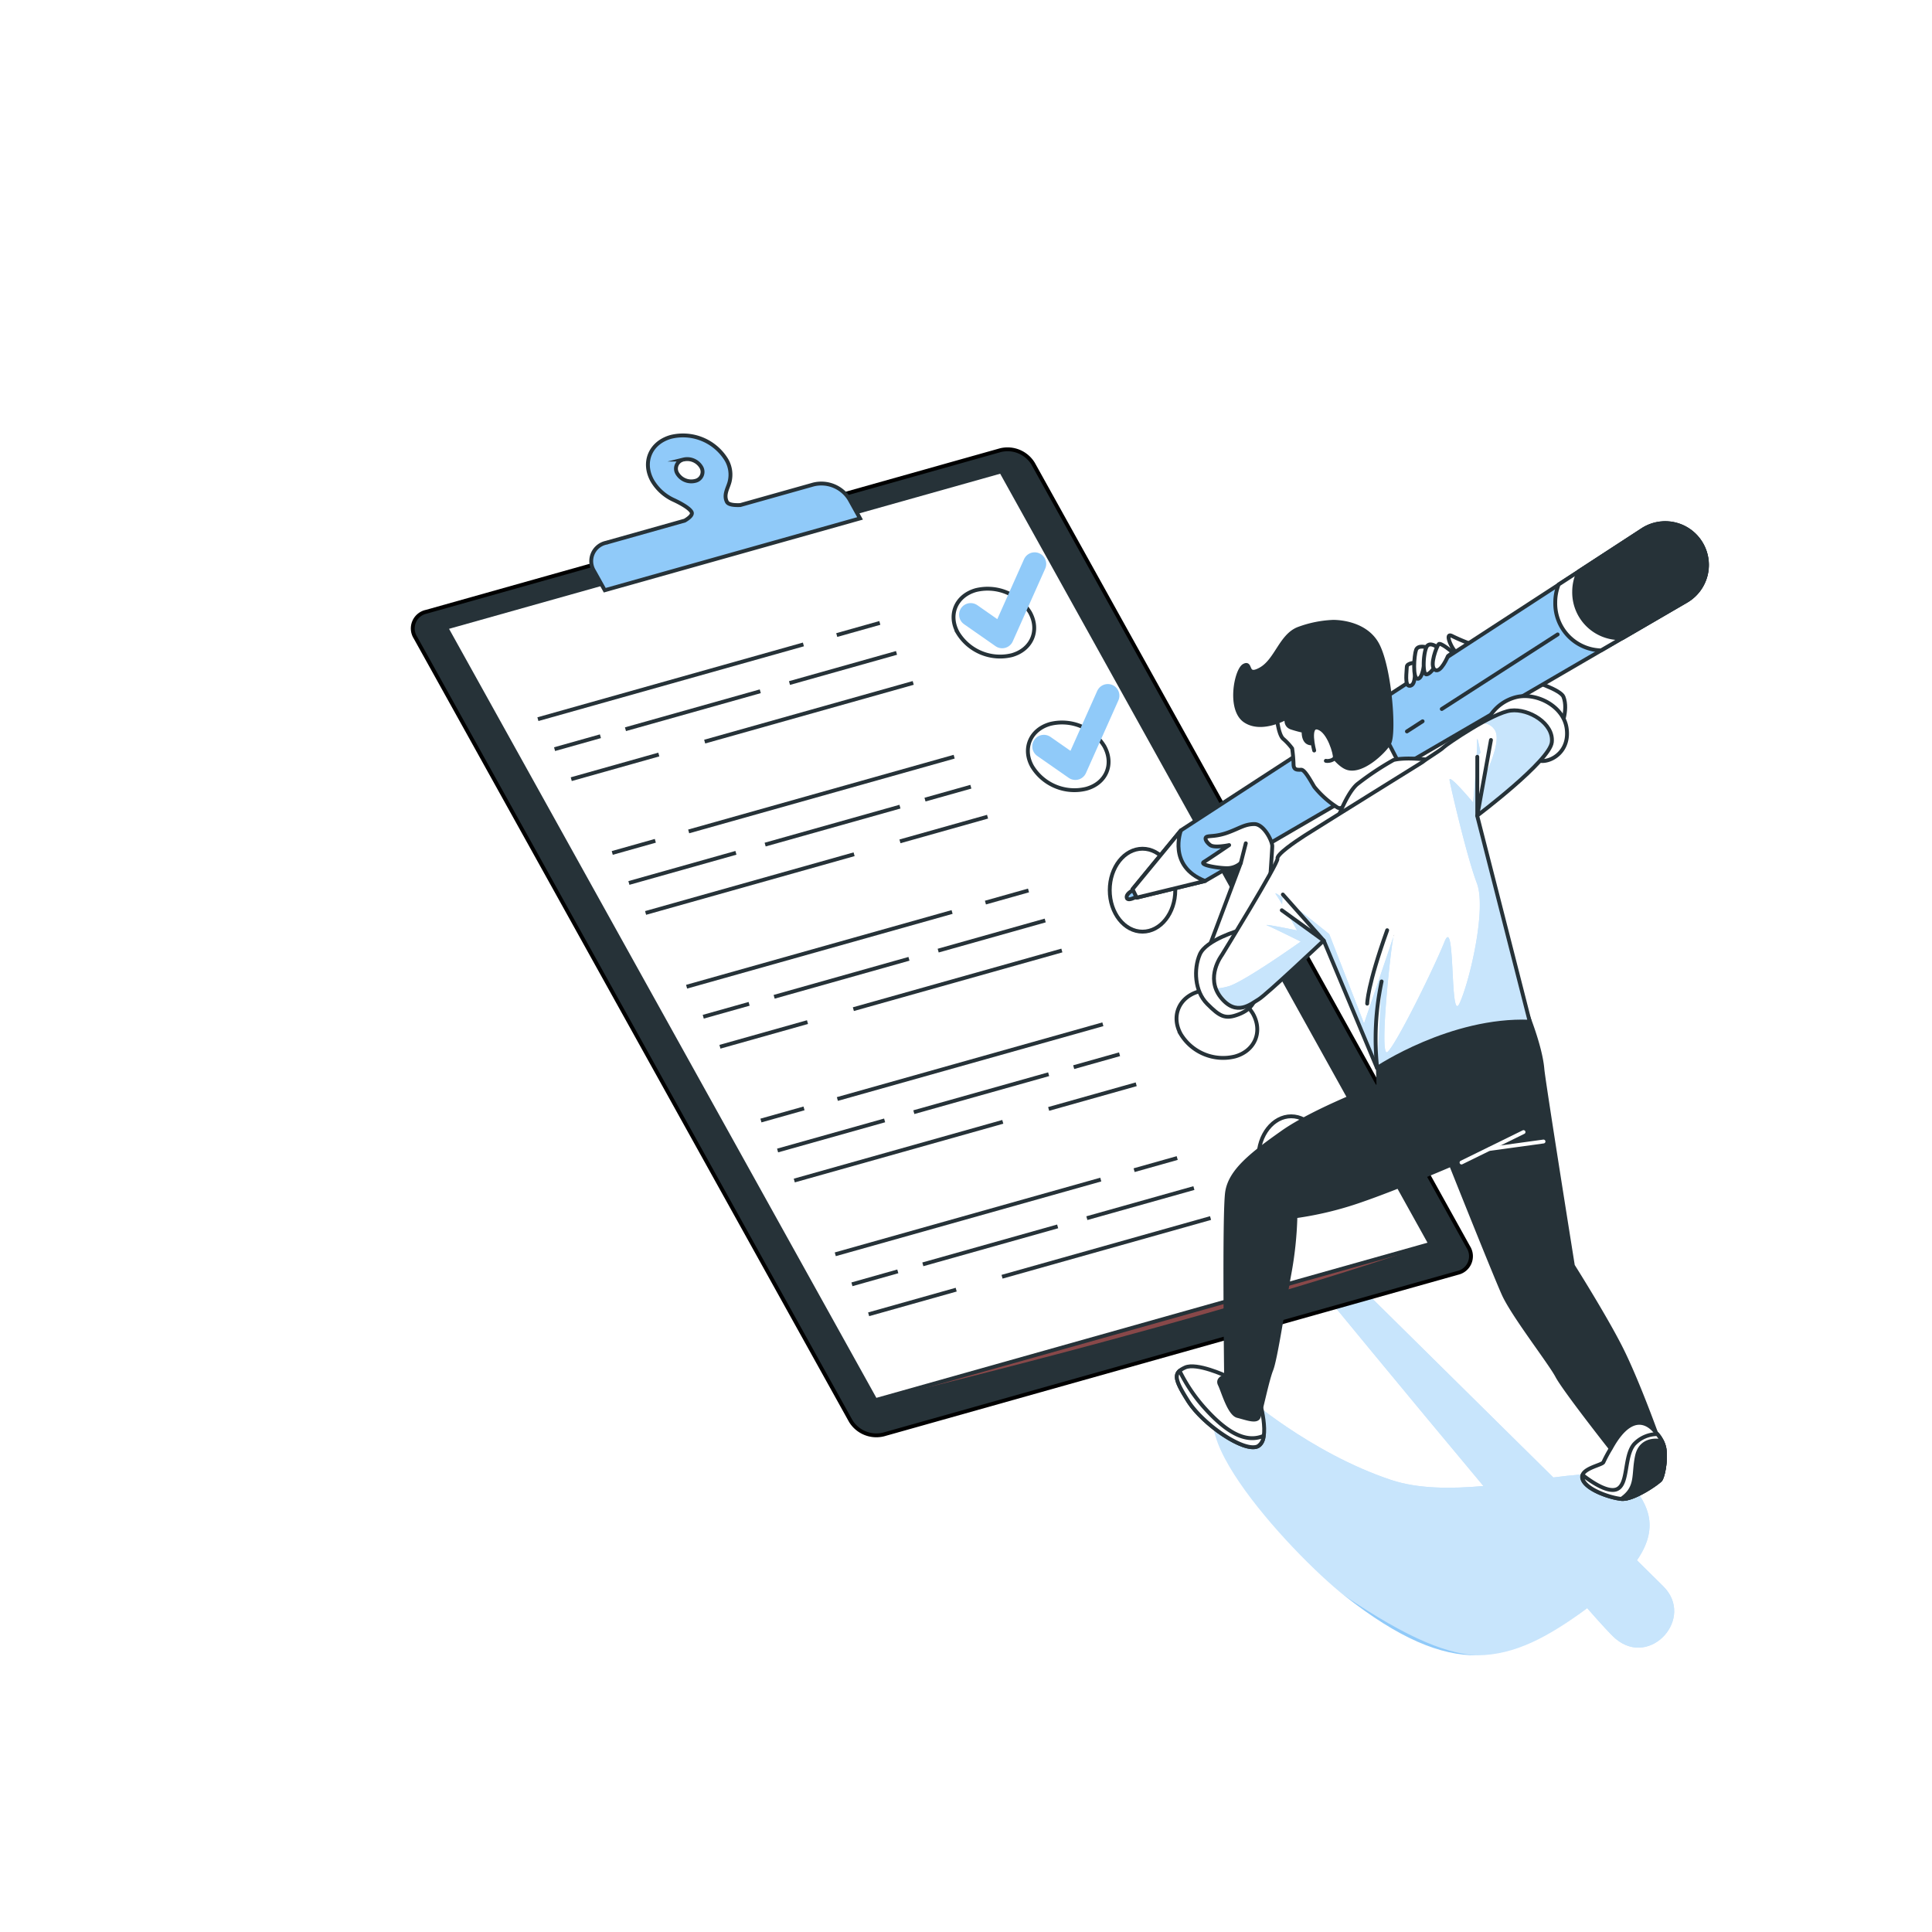 <svg class="animated" id="freepik_stories-checklist" xmlns="http://www.w3.org/2000/svg" xmlns:xlink="http://www.w3.org/1999/xlink" viewBox="0 0 500 500" version="1.1" xmlns:svgjs="http://svgjs.com/svgjs"><style>svg#freepik_stories-checklist:not(.animated) .animable {opacity: 0;}svg#freepik_stories-checklist.animated #freepik--background-simple--inject-47 {animation: 1s 1 forwards cubic-bezier(.36,-0.01,.5,1.38) slideLeft;animation-delay: 0s;}svg#freepik_stories-checklist.animated #freepik--Shadow--inject-47 {animation: 1s 1 forwards cubic-bezier(.36,-0.01,.5,1.38) zoomIn,1.5s Infinite  linear shake;animation-delay: 0s,1s;}svg#freepik_stories-checklist.animated #freepik--Checklist--inject-47 {animation: 1s 1 forwards cubic-bezier(.36,-0.01,.5,1.38) slideUp;animation-delay: 0s;}svg#freepik_stories-checklist.animated #freepik--Character--inject-47 {animation: 1s 1 forwards cubic-bezier(.36,-0.01,.5,1.38) slideDown,1.5s Infinite  linear shake;animation-delay: 0s,1s;}            @keyframes slideLeft {                0% {                    opacity: 0;                    transform: translateX(-30px);                }                100% {                    opacity: 1;                    transform: translateX(0);                }            }                    @keyframes zoomIn {                0% {                    opacity: 0;                    transform: scale(0.5);                }                100% {                    opacity: 1;                    transform: scale(1);                }            }                    @keyframes shake {                10%, 90% {                    transform: translate3d(-1px, 0, 0);                  }                  20%, 80% {                    transform: translate3d(2px, 0, 0);                  }                  30%, 50%, 70% {                    transform: translate3d(-4px, 0, 0);                  }                  40%, 60% {                    transform: translate3d(4px, 0, 0);                  }            }                    @keyframes slideUp {                0% {                    opacity: 0;                    transform: translateY(30px);                }                100% {                    opacity: 1;                    transform: inherit;                }            }                    @keyframes slideDown {                0% {                    opacity: 0;                    transform: translateY(-30px);                }                100% {                    opacity: 1;                    transform: translateY(0);                }            }        .animator-hidden { display: none; }</style><g id="freepik--background-simple--inject-47" class="animable animator-hidden" style="transform-origin: 239.952px 236.605px;"><path d="M415.83,230.1a201.81,201.81,0,0,0-33.63-95.78c-30.74-45.45-80.91-70-135.49-56.62C195.1,90.36,182,146.24,139,171c-33,19-83,50-75,105,2.61,17.93,14.48,31,30.76,38.37,22.26,10.05,53.39,6,73.24,20.63,23,17,42,41,92,59,39.55,14.24,84.15-2.8,114-29.75C410.82,331.08,420,277.59,415.83,230.1Z" style="fill: #90CAF9; transform-origin: 239.952px 236.605px;" id="elv4d3kagwgn8" class="animable"></path><g id="elm9ru9o41vp"><path d="M415.83,230.1a201.81,201.81,0,0,0-33.63-95.78c-30.74-45.45-80.91-70-135.49-56.62C195.1,90.36,182,146.24,139,171c-33,19-83,50-75,105,2.61,17.93,14.48,31,30.76,38.37,22.26,10.05,53.39,6,73.24,20.63,23,17,42,41,92,59,39.55,14.24,84.15-2.8,114-29.75C410.82,331.08,420,277.59,415.83,230.1Z" style="fill: rgb(255, 255, 255); opacity: 0.7; transform-origin: 239.952px 236.605px;" class="animable" id="eluhejotyfly"></path></g></g><g id="freepik--Shadow--inject-47" class="animable" style="transform-origin: 373.57px 379.741px;"><path d="M430.44,410.52l-6.8-6.72c5.66-8.2,3.22-14.24-1.64-19.8-2.93-3.35-10.59-2.84-20-1.63L350,331l-8,3s21.64,26.35,41.91,50.58c-8.42.75-16.89.76-23.91-1.58-21-7-38-22-38-22-24,2,12,41,26,52,28,22,42.88,18,62.76,3.18,3.57,4.08,6.15,6.89,7.24,7.82l.21.18C427.17,431.62,438.72,418.71,430.44,410.52Z" style="fill: #90CAF9; transform-origin: 373.62px 379.7px;" id="el7ade05xej8" class="animable"></path><g id="elfxf4r9fi0i9"><path d="M430.44,410.52l-6.8-6.72c5.66-8.2,3.22-14.24-1.64-19.8-2.93-3.35-10.59-2.84-20-1.63L350,331l-8,3s21.64,26.35,41.91,50.58c-8.42.75-16.89.76-23.91-1.58-21-7-38-22-38-22-24,2,11.24,42.05,26,52,33,22.22,42.88,18,62.76,3.18,3.57,4.08,6.15,6.89,7.24,7.82l.21.18C427.17,431.62,438.72,418.71,430.44,410.52Z" style="fill: rgb(255, 255, 255); opacity: 0.5; transform-origin: 373.57px 379.741px;" class="animable" id="elnddg7h97o1s"></path></g></g><g id="freepik--Plants--inject-47" class="animable animator-hidden" style="transform-origin: 113.522px 301.629px;"><path d="M112.71,229.31s26.3,30.4,26.44,68.06-25.92,68.31-25.92,68.31-26.3-30.4-26.44-68.05S112.71,229.31,112.71,229.31Z" style="fill: #90CAF9; transform-origin: 112.97px 297.495px;" id="el79n9y0aeyzg" class="animable"></path><path d="M170.5,315.45s.16,24.75-13.13,40.48-35,16.49-35,16.49-.17-24.75,13.13-40.48S170.5,315.45,170.5,315.45Z" style="fill: #90CAF9; transform-origin: 146.435px 343.935px;" id="elg3tdkkgz29" class="animable"></path><path d="M56.27,313.16s-1.1,24.72,11.59,41.08,34.36,18.18,34.36,18.18,1.09-24.72-11.6-41.08S56.27,313.16,56.27,313.16Z" style="fill: #90CAF9; transform-origin: 79.245px 342.79px;" id="elz2vrxocq05" class="animable"></path><g id="eld1kicnleupi"><g style="opacity: 0.5; transform-origin: 113.373px 300.865px;" class="animable" id="elguu88platpc"><path d="M112.71,229.31s26.3,30.4,26.44,68.06-25.92,68.31-25.92,68.31-26.3-30.4-26.44-68.05S112.71,229.31,112.71,229.31Z" style="fill: rgb(255, 255, 255); transform-origin: 112.97px 297.495px;" id="elnppzpx0r71e" class="animable"></path><path d="M170.5,315.45s.16,24.75-13.13,40.48-35,16.49-35,16.49-.17-24.75,13.13-40.48S170.5,315.45,170.5,315.45Z" style="fill: rgb(255, 255, 255); transform-origin: 146.435px 343.935px;" id="elju3v4j3xk6h" class="animable"></path><path d="M56.27,313.16s-1.1,24.72,11.59,41.08,34.36,18.18,34.36,18.18,1.09-24.72-11.6-41.08S56.27,313.16,56.27,313.16Z" style="fill: rgb(255, 255, 255); transform-origin: 79.245px 342.79px;" id="elq4wf29y8tm" class="animable"></path></g></g><path d="M96.57,330.89h0a.62.62,0,0,1,1-.13l13.82,12.35a.69.69,0,0,0,1.11-.62L112.35,314a.86.86,0,0,0-.23-.58L91.37,292.51a.85.85,0,0,1-.06-1.1h0a.63.63,0,0,1,1-.07l18.93,19.08a.67.67,0,0,0,1.13-.58l-.12-31.35a.82.82,0,0,0-.23-.58L98.25,264.37a.85.85,0,0,1-.07-1.1h0a.63.63,0,0,1,1-.08L111.07,275c.44.44,1.13.08,1.13-.59L112,230.09a.74.74,0,0,1,.68-.78h0a.73.73,0,0,1,.69.77l.25,65.62a.68.68,0,0,0,1.25.44l15.4-25.67a.64.64,0,0,1,.95-.2h0a.85.85,0,0,1,.18,1.08l-17.65,29.41-.11-.09.1,26.89a.68.68,0,0,0,1.14.58l18.78-19.24a.62.62,0,0,1,1,.06h0a.85.85,0,0,1-.06,1.1l-20.81,21.33h0l.13,33.52a.73.73,0,0,1-.68.78h0a.72.72,0,0,1-.69-.77l-.07-18.44a.82.82,0,0,0-.26-.61L96.69,332A.85.85,0,0,1,96.57,330.89Z" style="fill: rgb(255, 255, 255); transform-origin: 112.985px 297.5px;" id="elt21qfmgan6d" class="animable"></path><path d="M57,314.79h0a.63.63,0,0,1,1,.07L78.86,341.4c.44.57,1.27.15,1.18-.61l-1.71-15.48a.75.75,0,0,1,.59-.87h0a.7.7,0,0,1,.76.67l2.24,20.17h0L90,355.65a.67.67,0,0,0,1.19-.43l1.47-14.8a.72.72,0,0,1,.76-.69h0a.75.75,0,0,1,.6.86l-1.75,17.56a.85.85,0,0,0,.17.61l10.89,13.87a.86.86,0,0,1-.05,1.1h0a.63.63,0,0,1-1-.06l-5.88-7.49a.65.65,0,0,0-.55-.26l-10.85.75a.73.73,0,0,1-.73-.73h0a.76.76,0,0,1,.65-.83l8.69-.6a.8.8,0,0,0,.47-1.29l-8.71-11.09a.65.65,0,0,0-.51-.25l-15.52,0a.74.74,0,0,1-.68-.78h0a.73.73,0,0,1,.68-.78l13.08,0A.8.8,0,0,0,83,349l-9.6-12.23a.65.65,0,0,0-.52-.26l-10,.14a.73.73,0,0,1-.69-.77h0a.73.73,0,0,1,.67-.79l7.6-.1a.8.8,0,0,0,.5-1.3L57,315.89A.86.86,0,0,1,57,314.79Z" style="fill: rgb(255, 255, 255); transform-origin: 80.153px 344.262px;" id="eldsu194igdli" class="animable"></path><path d="M127.77,350.28h0a.72.72,0,0,1,.77.67l1.17,9.83a.67.67,0,0,0,1.17.44l9.05-10.71a.84.84,0,0,0,.18-.6L139,332.27a.74.74,0,0,1,.63-.83h0a.71.71,0,0,1,.73.71l1,14.87a.68.68,0,0,0,1.18.48l10-11.83a.91.91,0,0,0,.19-.61l-.87-11.32a.77.77,0,0,1,.62-.85h0a.72.72,0,0,1,.74.71l.66,8.62a.67.67,0,0,0,1.17.47l14.55-17.22a.63.63,0,0,1,1,0h0a.86.86,0,0,1,0,1.1l-21.68,25.67c-.47.55,0,1.45.62,1.3l13.43-3.11a.69.69,0,0,1,.8.61h0a.78.78,0,0,1-.53.92L145.67,346v0l-8.47,10a.8.8,0,0,0,.47,1.32l13.06.57a.73.73,0,0,1,.66.8h0a.71.71,0,0,1-.71.74l-15.5-.67a.64.64,0,0,0-.52.24l-11.32,13.4a.63.63,0,0,1-1,0h0a.86.86,0,0,1,0-1.1l6.12-7.24a.85.85,0,0,0,.18-.64l-1.46-12.28A.77.77,0,0,1,127.77,350.28Z" style="fill: rgb(255, 255, 255); transform-origin: 146.47px 343.935px;" id="elvohtjyy2go" class="animable"></path></g><g id="freepik--Checklist--inject-47" class="animable" style="transform-origin: 243.756px 242.077px;"><path d="M377.2,329.43,228.65,371.24a7.77,7.77,0,0,1-8.49-3.5L107.51,165a4.41,4.41,0,0,1,2.83-6.68l148.55-41.81a7.75,7.75,0,0,1,8.48,3.49L380,322.74A4.42,4.42,0,0,1,377.2,329.43Z" style="fill: rgb(38, 50, 56); stroke: rgb(0, 0, 0); stroke-miterlimit: 10; transform-origin: 243.756px 243.874px;" id="elque4g8qwx08" class="animable"></path><path d="M226.56,362.35s85.84-20.42,143.62-40.43Z" style="fill: rgb(136, 72, 73); transform-origin: 298.37px 342.135px;" id="el8glxxmn3ncb" class="animable"></path><polygon points="370.18 321.92 226.56 362.35 115.47 162.43 259.09 122.01 370.18 321.92" style="fill: rgb(255, 255, 255); stroke: rgb(38, 50, 56); stroke-miterlimit: 10; transform-origin: 242.825px 242.18px;" id="elvbyiuanjsri" class="animable"></polygon><line x1="216.55" y1="164.35" x2="227.7" y2="161.21" style="fill: rgb(255, 255, 255); stroke: rgb(38, 50, 56); stroke-miterlimit: 10; transform-origin: 222.125px 162.78px;" id="el4wx5rduf0wd" class="animable"></line><line x1="139.21" y1="186.12" x2="207.92" y2="166.78" style="fill: rgb(255, 255, 255); stroke: rgb(38, 50, 56); stroke-miterlimit: 10; transform-origin: 173.565px 176.45px;" id="el6ggwkkffss7" class="animable"></line><line x1="204.32" y1="176.77" x2="232.02" y2="168.97" style="fill: rgb(255, 255, 255); stroke: rgb(38, 50, 56); stroke-miterlimit: 10; transform-origin: 218.17px 172.87px;" id="elqgkwcqriub" class="animable"></line><line x1="161.87" y1="188.72" x2="196.76" y2="178.9" style="fill: rgb(255, 255, 255); stroke: rgb(38, 50, 56); stroke-miterlimit: 10; transform-origin: 179.315px 183.81px;" id="el701ocjuyb5k" class="animable"></line><line x1="143.52" y1="193.88" x2="155.39" y2="190.54" style="fill: rgb(255, 255, 255); stroke: rgb(38, 50, 56); stroke-miterlimit: 10; transform-origin: 149.455px 192.21px;" id="el3zz0yo64k7o" class="animable"></line><line x1="182.37" y1="191.93" x2="236.34" y2="176.74" style="fill: rgb(255, 255, 255); stroke: rgb(38, 50, 56); stroke-miterlimit: 10; transform-origin: 209.355px 184.335px;" id="eloo0gqhpvlts" class="animable"></line><line x1="147.84" y1="201.65" x2="170.5" y2="195.27" style="fill: rgb(255, 255, 255); stroke: rgb(38, 50, 56); stroke-miterlimit: 10; transform-origin: 159.17px 198.46px;" id="el9yiqngm71vs" class="animable"></line><path d="M266.56,158.5a12.85,12.85,0,0,0-14-5.78c-5.17,1.46-7.26,6.4-4.68,11.05a12.82,12.82,0,0,0,14,5.78C267,168.1,269.14,163.15,266.56,158.5Z" style="fill: rgb(255, 255, 255); stroke: rgb(38, 50, 56); stroke-miterlimit: 10; transform-origin: 257.216px 161.137px;" id="elfot5wjb4e47" class="animable"></path><line x1="169.6" y1="217.6" x2="158.45" y2="220.74" style="fill: rgb(255, 255, 255); stroke: rgb(38, 50, 56); stroke-miterlimit: 10; transform-origin: 164.025px 219.17px;" id="el4cp2hoe5h1z" class="animable"></line><line x1="246.94" y1="195.83" x2="178.23" y2="215.17" style="fill: rgb(255, 255, 255); stroke: rgb(38, 50, 56); stroke-miterlimit: 10; transform-origin: 212.585px 205.5px;" id="elab9kqf7r2p" class="animable"></line><line x1="190.46" y1="220.71" x2="162.76" y2="228.51" style="fill: rgb(255, 255, 255); stroke: rgb(38, 50, 56); stroke-miterlimit: 10; transform-origin: 176.61px 224.61px;" id="elrhlbmqe1r9" class="animable"></line><line x1="232.91" y1="208.76" x2="198.02" y2="218.58" style="fill: rgb(255, 255, 255); stroke: rgb(38, 50, 56); stroke-miterlimit: 10; transform-origin: 215.465px 213.67px;" id="eljifb2itu38" class="animable"></line><line x1="251.26" y1="203.6" x2="239.39" y2="206.94" style="fill: rgb(255, 255, 255); stroke: rgb(38, 50, 56); stroke-miterlimit: 10; transform-origin: 245.325px 205.27px;" id="elgikog565nql" class="animable"></line><line x1="221.04" y1="221.08" x2="167.08" y2="236.27" style="fill: rgb(255, 255, 255); stroke: rgb(38, 50, 56); stroke-miterlimit: 10; transform-origin: 194.06px 228.675px;" id="elf2lvv0ic9sv" class="animable"></line><line x1="255.58" y1="211.36" x2="232.91" y2="217.74" style="fill: rgb(255, 255, 255); stroke: rgb(38, 50, 56); stroke-miterlimit: 10; transform-origin: 244.245px 214.55px;" id="elax2pmuxn99r" class="animable"></line><path d="M285.8,193.13a12.82,12.82,0,0,0-14-5.78c-5.17,1.45-7.26,6.4-4.68,11a12.81,12.81,0,0,0,14,5.78C286.28,202.72,288.38,197.77,285.8,193.13Z" style="fill: rgb(255, 255, 255); stroke: rgb(38, 50, 56); stroke-miterlimit: 10; transform-origin: 276.459px 195.741px;" id="el1f9ed4mck2w" class="animable"></path><line x1="255.03" y1="233.59" x2="266.18" y2="230.45" style="fill: rgb(255, 255, 255); stroke: rgb(38, 50, 56); stroke-miterlimit: 10; transform-origin: 260.605px 232.02px;" id="el4hmex107ocg" class="animable"></line><line x1="177.69" y1="255.36" x2="246.4" y2="236.02" style="fill: rgb(255, 255, 255); stroke: rgb(38, 50, 56); stroke-miterlimit: 10; transform-origin: 212.045px 245.69px;" id="el8r4jgo8meh6" class="animable"></line><line x1="242.8" y1="246.02" x2="270.5" y2="238.22" style="fill: rgb(255, 255, 255); stroke: rgb(38, 50, 56); stroke-miterlimit: 10; transform-origin: 256.65px 242.12px;" id="elmjuksynhbef" class="animable"></line><line x1="200.35" y1="257.97" x2="235.24" y2="248.14" style="fill: rgb(255, 255, 255); stroke: rgb(38, 50, 56); stroke-miterlimit: 10; transform-origin: 217.795px 253.055px;" id="ely6ts0qfgmp" class="animable"></line><line x1="182" y1="263.13" x2="193.87" y2="259.79" style="fill: rgb(255, 255, 255); stroke: rgb(38, 50, 56); stroke-miterlimit: 10; transform-origin: 187.935px 261.46px;" id="elaszw8drad5l" class="animable"></line><line x1="220.85" y1="261.17" x2="274.81" y2="245.99" style="fill: rgb(255, 255, 255); stroke: rgb(38, 50, 56); stroke-miterlimit: 10; transform-origin: 247.83px 253.58px;" id="elpafmm7gz50f" class="animable"></line><line x1="186.32" y1="270.9" x2="208.98" y2="264.52" style="fill: rgb(255, 255, 255); stroke: rgb(38, 50, 56); stroke-miterlimit: 10; transform-origin: 197.65px 267.71px;" id="el4h7c7mnqerd" class="animable"></line><g id="elwfcieiotq8n"><ellipse cx="295.68" cy="230.38" rx="8.48" ry="10.73" style="fill: rgb(255, 255, 255); stroke: rgb(38, 50, 56); stroke-miterlimit: 10; transform-origin: 295.68px 230.38px; transform: rotate(-68.54deg);" class="animable" id="el00a6rzu6xu4wb"></ellipse></g><line x1="208.08" y1="286.85" x2="196.93" y2="289.99" style="fill: rgb(255, 255, 255); stroke: rgb(38, 50, 56); stroke-miterlimit: 10; transform-origin: 202.505px 288.42px;" id="el64gnmd4edyh" class="animable"></line><line x1="285.42" y1="265.08" x2="216.71" y2="284.42" style="fill: rgb(255, 255, 255); stroke: rgb(38, 50, 56); stroke-miterlimit: 10; transform-origin: 251.065px 274.75px;" id="el70r620zab7x" class="animable"></line><line x1="228.94" y1="289.96" x2="201.24" y2="297.75" style="fill: rgb(255, 255, 255); stroke: rgb(38, 50, 56); stroke-miterlimit: 10; transform-origin: 215.09px 293.855px;" id="elyp92uoklih" class="animable"></line><line x1="271.39" y1="278.01" x2="236.5" y2="287.83" style="fill: rgb(255, 255, 255); stroke: rgb(38, 50, 56); stroke-miterlimit: 10; transform-origin: 253.945px 282.92px;" id="elpkxaty5g6l9" class="animable"></line><line x1="289.74" y1="272.84" x2="277.87" y2="276.18" style="fill: rgb(255, 255, 255); stroke: rgb(38, 50, 56); stroke-miterlimit: 10; transform-origin: 283.805px 274.51px;" id="elvxfch2hx1z" class="animable"></line><line x1="259.52" y1="290.33" x2="205.56" y2="305.52" style="fill: rgb(255, 255, 255); stroke: rgb(38, 50, 56); stroke-miterlimit: 10; transform-origin: 232.54px 297.925px;" id="elov8ts9lf4n" class="animable"></line><line x1="294.05" y1="280.61" x2="271.39" y2="286.99" style="fill: rgb(255, 255, 255); stroke: rgb(38, 50, 56); stroke-miterlimit: 10; transform-origin: 282.72px 283.8px;" id="elkdur8xq18t" class="animable"></line><path d="M324.27,262.37a12.83,12.83,0,0,0-14-5.78c-5.17,1.46-7.26,6.4-4.68,11.05a12.82,12.82,0,0,0,14,5.78C324.76,272,326.86,267,324.27,262.37Z" style="fill: rgb(255, 255, 255); stroke: rgb(38, 50, 56); stroke-miterlimit: 10; transform-origin: 314.932px 265.006px;" id="elk5oqalg12f" class="animable"></path><line x1="293.51" y1="302.84" x2="304.66" y2="299.7" style="fill: rgb(255, 255, 255); stroke: rgb(38, 50, 56); stroke-miterlimit: 10; transform-origin: 299.085px 301.27px;" id="elpnm70bx29j" class="animable"></line><line x1="216.17" y1="324.61" x2="284.88" y2="305.27" style="fill: rgb(255, 255, 255); stroke: rgb(38, 50, 56); stroke-miterlimit: 10; transform-origin: 250.525px 314.94px;" id="eltcy3jw0666n" class="animable"></line><line x1="281.28" y1="315.26" x2="308.98" y2="307.47" style="fill: rgb(255, 255, 255); stroke: rgb(38, 50, 56); stroke-miterlimit: 10; transform-origin: 295.13px 311.365px;" id="ele8t0sb8fchk" class="animable"></line><line x1="238.83" y1="327.21" x2="273.72" y2="317.39" style="fill: rgb(255, 255, 255); stroke: rgb(38, 50, 56); stroke-miterlimit: 10; transform-origin: 256.275px 322.3px;" id="elm7aysq100o8" class="animable"></line><line x1="220.48" y1="332.38" x2="232.35" y2="329.03" style="fill: rgb(255, 255, 255); stroke: rgb(38, 50, 56); stroke-miterlimit: 10; transform-origin: 226.415px 330.705px;" id="elosjgpiup67" class="animable"></line><line x1="259.33" y1="330.42" x2="313.29" y2="315.23" style="fill: rgb(255, 255, 255); stroke: rgb(38, 50, 56); stroke-miterlimit: 10; transform-origin: 286.31px 322.825px;" id="el0fy4cimjhnou" class="animable"></line><line x1="224.8" y1="340.14" x2="247.46" y2="333.76" style="fill: rgb(255, 255, 255); stroke: rgb(38, 50, 56); stroke-miterlimit: 10; transform-origin: 236.13px 336.95px;" id="elhmqul4pa0ju" class="animable"></line><g id="elsl8l0azkjsn"><ellipse cx="334.16" cy="299.63" rx="8.48" ry="10.73" style="fill: rgb(255, 255, 255); stroke: rgb(38, 50, 56); stroke-miterlimit: 10; transform-origin: 334.16px 299.63px; transform: rotate(-68.54deg);" class="animable" id="elh7bdokj91nj"></ellipse></g><path d="M210.47,125.4l-18.88,5.31c-1.43.06-3-.05-3.44-.78-1-1.88.28-3.64.68-5.3A7.6,7.6,0,0,0,188,119a13.17,13.17,0,0,0-14.39-5.93c-5.3,1.5-7.44,6.57-4.8,11.33a12.41,12.41,0,0,0,5.56,5s3.83,1.71,4.6,3.09c.41.73-.66,1.59-1.75,2.24l-20.35,5.73a4.86,4.86,0,0,0-3.11,7.35l2.75,4.94,66.07-18.59-2.75-4.95A8.53,8.53,0,0,0,210.47,125.4Zm-33.63-6.46a4.21,4.21,0,0,1,4.61,1.9,2.39,2.39,0,0,1-1.54,3.62,4.2,4.2,0,0,1-4.6-1.89A2.4,2.4,0,0,1,176.84,118.94Z" style="fill: #90CAF9; stroke: rgb(38, 50, 56); stroke-miterlimit: 10; transform-origin: 187.795px 132.719px;" id="elc3845qjq1ls" class="animable"></path><polyline points="251.21 159.08 259.36 164.77 267.76 145.94" style="fill: none; stroke: #90CAF9; stroke-linecap: round; stroke-linejoin: round; stroke-width: 6px; transform-origin: 259.485px 155.355px;" id="el6i0fst2bdyi" class="animable"></polyline><polyline points="270.15 193.17 278.3 198.85 286.7 180.03" style="fill: none; stroke: #90CAF9; stroke-linecap: round; stroke-linejoin: round; stroke-width: 6px; transform-origin: 278.425px 189.44px;" id="el8aafvbedb7" class="animable"></polyline></g><g id="freepik--Character--inject-47" class="animable" style="transform-origin: 366.676px 261.661px;"><path d="M403.82,188.51s2.17-4.62.81-8.16-26.39-9.25-26.39-9.25-5.71,0-5.44,3.27,20.95,15.78,22.58,16.86S403.27,194.77,403.82,188.51Z" style="fill: rgb(255, 255, 255); stroke: rgb(38, 50, 56); stroke-linecap: round; stroke-linejoin: round; transform-origin: 388.934px 181.862px;" id="eli45667lkea" class="animable"></path><path d="M380.31,166.53a49.21,49.21,0,0,1-4.53-1.94c-2.16-1.08.21,3.89,1.08,4.1s3,.65,3,.65Z" style="fill: rgb(255, 255, 255); stroke: rgb(38, 50, 56); stroke-linecap: round; stroke-linejoin: round; transform-origin: 377.603px 166.888px;" id="el8n58bd2huaf" class="animable"></path><path d="M305.61,214.9,293.1,230.13l1.08,2.18L311.87,228l124.51-72.48a10.79,10.79,0,0,0,3.72-15h0a10.78,10.78,0,0,0-15-3.33Z" style="fill: #90CAF9; stroke: rgb(38, 50, 56); stroke-linecap: round; stroke-linejoin: round; transform-origin: 367.41px 183.884px;" id="elbc5jzuxs1qr" class="animable"></path><line x1="368.17" y1="186.67" x2="364.11" y2="189.29" style="fill: rgb(255, 255, 255); stroke: rgb(38, 50, 56); stroke-linecap: round; stroke-linejoin: round; transform-origin: 366.14px 187.98px;" id="eljm5zlq85ika" class="animable"></line><line x1="403.12" y1="164.19" x2="373.13" y2="183.49" style="fill: rgb(255, 255, 255); stroke: rgb(38, 50, 56); stroke-linecap: round; stroke-linejoin: round; transform-origin: 388.125px 173.84px;" id="elblha5ebgubl" class="animable"></line><path d="M294.26,229.81s-3.11,1.3-2.63,2.61,4.94-1.86,4.94-1.86Z" style="fill: #90CAF9; stroke: rgb(38, 50, 56); stroke-linecap: round; stroke-linejoin: round; transform-origin: 294.075px 231.274px;" id="elwt98baqan8" class="animable"></path><path d="M293.1,230.13l1.08,2.18L311.87,228c-9.8-3.81-6.26-13.06-6.26-13.06Z" style="fill: rgb(255, 255, 255); stroke: rgb(38, 50, 56); stroke-linecap: round; stroke-linejoin: round; transform-origin: 302.485px 223.625px;" id="el8b86aeech96" class="animable"></path><path d="M440.1,140.45a10.78,10.78,0,0,0-15-3.33l-21.72,14.14a12.73,12.73,0,0,0-.88,4.68,12.15,12.15,0,0,0,11.85,12.38l22.07-12.84A10.79,10.79,0,0,0,440.1,140.45Z" style="fill: rgb(255, 255, 255); stroke: rgb(38, 50, 56); stroke-linecap: round; stroke-linejoin: round; transform-origin: 422.121px 151.854px;" id="elpf3ipd1bjv" class="animable"></path><path d="M440.1,140.45a10.78,10.78,0,0,0-15-3.33l-16.5,10.75a12.08,12.08,0,0,0-1.21,5.28,11.84,11.84,0,0,0,11.7,12c.27,0,.55,0,.81,0l16.52-9.61A10.79,10.79,0,0,0,440.1,140.45Z" style="fill: rgb(38, 50, 56); stroke: rgb(38, 50, 56); stroke-linecap: round; stroke-linejoin: round; transform-origin: 424.581px 150.269px;" id="ellm1ppmhy97a" class="animable"></path><path d="M366.5,171.5s-2.42,0-2.42,1.1-.64,5,.76,4.89,1.28-2.56,1.4-3.42S366.5,171.5,366.5,171.5Z" style="fill: rgb(255, 255, 255); stroke: rgb(38, 50, 56); stroke-linecap: round; stroke-linejoin: round; transform-origin: 365.217px 174.496px;" id="eld610dzevib5" class="animable"></path><path d="M369.14,167.52s-2.16-.67-2.66.66-1,7.65.5,7.48S368.81,169.85,369.14,167.52Z" style="fill: rgb(255, 255, 255); stroke: rgb(38, 50, 56); stroke-linecap: round; stroke-linejoin: round; transform-origin: 367.56px 171.507px;" id="el769c3j1g9hd" class="animable"></path><path d="M372.47,167.85s-2.5-2.16-3.33-.33-1,7,0,7,2.5-2.16,2.83-3.32A23,23,0,0,0,372.47,167.85Z" style="fill: rgb(255, 255, 255); stroke: rgb(38, 50, 56); stroke-linecap: round; stroke-linejoin: round; transform-origin: 370.461px 170.652px;" id="elxrt4pfues5a" class="animable"></path><path d="M376,168.85s-3.16-2.66-3.66-2.16-2.5,5.62-1,6.65,3.4-3.57,3.4-3.57Z" style="fill: rgb(255, 255, 255); stroke: rgb(38, 50, 56); stroke-linecap: round; stroke-linejoin: round; transform-origin: 373.396px 170.059px;" id="elozrob1xbvvi" class="animable"></path><path d="M330.33,184.63s.35,5.33,1.77,6.58a15.57,15.57,0,0,1,2.31,2.49,36.69,36.69,0,0,1,.36,4.09c0,1.6,1.07,1.42,2,1.42s2.49,3,3.38,4.44a24.74,24.74,0,0,0,6,5.34c1.6.89,4.27-2.49,4.27-2.49l1.24,3.56,12.63-8.18-6.22-12.1a29,29,0,0,0-3.74-11.91c-3.56-6.4-8.36-10-16.36-7.65S330.33,184.63,330.33,184.63Z" style="fill: rgb(255, 255, 255); stroke: rgb(38, 50, 56); stroke-linecap: round; stroke-linejoin: round; transform-origin: 347.309px 189.779px;" id="elpvprb5sl4vk" class="animable"></path><path d="M344.94,160.93a29,29,0,0,0-8.73,1.75c-4.67,1.65-5.82,8.15-9.89,10.48s-2.33-2-4.37-.88-4.07,11.35.29,14.26,10.77-.87,10.77-.87-.58,2,1.16,2.62a29.94,29.94,0,0,0,3.21.87s-.3,3.5,2.32,3.2S340,188,340,188s4.95,9.6,8.74,10.77,9.31-4.08,10.76-6.41.29-18.91-2.91-25.31S344.94,160.93,344.94,160.93Z" style="fill: rgb(38, 50, 56); stroke: rgb(38, 50, 56); stroke-linecap: round; stroke-linejoin: round; transform-origin: 339.885px 179.933px;" id="el2xj8vw6tfbp" class="animable"></path><path d="M340.11,194.23s-1.78-6.76,1.06-5.87,4.45,6.94,4.27,7.65-1.6,1.06-2.31.89" style="fill: rgb(255, 255, 255); stroke: rgb(38, 50, 56); stroke-linecap: round; stroke-linejoin: round; transform-origin: 342.506px 192.611px;" id="elx9ftkxq9yz" class="animable"></path><path d="M360.66,196.68a75,75,0,0,0-9.48,6.32c-3,2.67-5.69,10.67-5.69,10.67s18.32-12.45,21.52-14.22,3.91-2.67,3.91-2.67S364.22,195.79,360.66,196.68Z" style="fill: rgb(255, 255, 255); stroke: rgb(38, 50, 56); stroke-linecap: round; stroke-linejoin: round; transform-origin: 358.205px 204.989px;" id="elzsykijmm61" class="animable"></path><path d="M385.32,185.79a11.23,11.23,0,0,1,7.34-5.44c5.17-1.09,12,2.45,12.79,8.16s-3.54,8.44-6.26,8.44-5.17-3.81-5.17-3.81S385.32,189.87,385.32,185.79Z" style="fill: rgb(255, 255, 255); stroke: rgb(38, 50, 56); stroke-linecap: round; stroke-linejoin: round; transform-origin: 395.432px 188.552px;" id="eldhnnk5awci" class="animable"></path><path d="M312.41,246.46l8.71-23.13a5.34,5.34,0,0,1-3.54,1.36c-2.18,0-7.34-.81-6-1.63s6.52-4.35,6.52-4.35-3.8.82-4.89,0-1.63-1.91-.82-2.18,2.45,0,5.44-1.09,4.35-2.17,6.8-2.17,4.63,4.35,4.63,5.71-1.91,27.2-1.91,28.29,0,2.18-7.07,3S312.14,249.45,312.41,246.46Z" style="fill: rgb(255, 255, 255); stroke: rgb(38, 50, 56); stroke-linecap: round; stroke-linejoin: round; transform-origin: 320.31px 231.875px;" id="elwyydgplor5f" class="animable"></path><line x1="321.12" y1="223.33" x2="322.41" y2="218.25" style="fill: rgb(255, 255, 255); stroke: rgb(38, 50, 56); stroke-linecap: round; stroke-linejoin: round; transform-origin: 321.765px 220.79px;" id="elclytymip1xb" class="animable"></line><path d="M320.84,240.74s-8.7,2.45-10.33,6.26-1.36,9.52,1.9,12.79,4.63,4.08,8.16,2.72,4.36-3.54,4.63-5.72S327.37,247.27,320.84,240.74Z" style="fill: rgb(255, 255, 255); stroke: rgb(38, 50, 56); stroke-linecap: round; stroke-linejoin: round; transform-origin: 317.599px 251.94px;" id="ela9ucltgy4wa" class="animable"></path><path d="M317.31,356.09s-7.62-3.54-10.61-2.18-3,2.72.81,8.71,14.42,13.33,18,11.69.27-12.51.27-12.51Z" style="fill: rgb(255, 255, 255); stroke: rgb(38, 50, 56); stroke-linecap: round; stroke-linejoin: round; transform-origin: 315.86px 364.071px;" id="el83lxoou9eud" class="animable"></path><path d="M311.87,364.52a42.35,42.35,0,0,1-6.6-9.75c-1.4,1.24-.8,3.06,2.24,7.85,3.81,6,14.42,13.33,18,11.69A3.24,3.24,0,0,0,327,371.6C322,373.71,316.83,370,311.87,364.52Z" style="fill: rgb(255, 255, 255); stroke: rgb(38, 50, 56); stroke-linecap: round; stroke-linejoin: round; transform-origin: 315.776px 364.657px;" id="elffowoysvayw" class="animable"></path><path d="M356.48,272.84l.27,8.17s-16.59,6.25-24.75,12-13.6,10.06-14.42,15.5-.27,47.61-.27,47.61-2.45.54-1.63,2.17,2.44,7.62,4.62,8.16,4.9,1.64,5.44.28,2.18-9.52,3.27-12.24S332,339,333.63,330a94.41,94.41,0,0,0,1.63-15.23,87.92,87.92,0,0,0,16.87-4.08c9.52-3.27,23.39-9.25,23.39-9.25s11.16,28,13.61,33.46,12,17.68,13.87,21.22,13.87,18.77,13.87,18.77,4.63-4.08,7.62-4.08h4.08s-4.9-13.6-9-21.77-12.51-21.49-12.51-21.49-7.61-47.59-7.89-50.87c-.53-6.28-4.55-15.76-4.55-15.76S381.51,258.15,356.48,272.84Z" style="fill: rgb(38, 50, 56); stroke: rgb(38, 50, 56); stroke-linecap: round; stroke-linejoin: round; transform-origin: 372.041px 317.801px;" id="elv94hxo0ipb" class="animable"></path><path d="M416.87,374.86a35.77,35.77,0,0,0-1.9,3.53c-.27.82-6.26,1.64-5.44,4.36s7.07,4.89,10.06,5.17,9-3.81,10.07-4.9c.64-.64,1.6-4.87,1.09-8.16a8.43,8.43,0,0,0-2.18-4.08S423.4,362.89,416.87,374.86Z" style="fill: rgb(255, 255, 255); stroke: rgb(38, 50, 56); stroke-linecap: round; stroke-linejoin: round; transform-origin: 420.173px 378.081px;" id="elbh69iwhgrz9" class="animable"></path><path d="M430.75,374.86a8,8,0,0,0-1.85-3.72,8.31,8.31,0,0,0-6,2.63c-2.72,3.26-1.36,10.61-4.63,11.7-2.43.81-6.68-2.16-8.68-3.72a1.54,1.54,0,0,0,0,1c.81,2.72,7.07,4.89,10.06,5.17s9-3.81,10.07-4.9C430.3,382.38,431.26,378.15,430.75,374.86Z" style="fill: rgb(255, 255, 255); stroke: rgb(38, 50, 56); stroke-linecap: round; stroke-linejoin: round; transform-origin: 420.2px 379.537px;" id="elvtqc18aj0vs" class="animable"></path><path d="M423.67,376.76c-1.08,4.9.28,8.16-4.08,11.16,3,.27,9-3.81,10.07-4.9.64-.64,1.6-4.87,1.09-8.16a6.42,6.42,0,0,0-.67-1.95l-.42,0S424.76,371.87,423.67,376.76Z" style="fill: rgb(38, 50, 56); stroke: rgb(38, 50, 56); stroke-linecap: round; stroke-linejoin: round; transform-origin: 425.242px 380.375px;" id="eld49p467ryw9" class="animable"></path><line x1="378.24" y1="300.86" x2="394.29" y2="292.98" style="fill: none; stroke: rgb(255, 255, 255); stroke-linecap: round; stroke-linejoin: round; transform-origin: 386.265px 296.92px;" id="elm9naez7gt5" class="animable"></line><line x1="385.59" y1="297.33" x2="399.46" y2="295.42" style="fill: none; stroke: rgb(255, 255, 255); stroke-linecap: round; stroke-linejoin: round; transform-origin: 392.525px 296.375px;" id="elle7wq1bybee" class="animable"></line><path d="M391,183.89c-4.62.54-16.59,8.7-17.41,9.52s-4.08,2.72-5.44,3.81c0,0-28,17.41-30.47,19s-7.34,4.9-7.07,6-14.42,25-14.42,25-4.35,5.72-.27,10.88,7.89,1.64,9.79.55,16.87-15.24,16.87-15.24l13.8,33s19.11-12.81,39.52-12l-13.61-53.32s18.78-14.14,19.32-19S395.65,183.34,391,183.89Z" style="fill: rgb(255, 255, 255); transform-origin: 357.908px 230.124px;" id="el2u92og1yz3w" class="animable"></path><g style="clip-path: url(&quot;#freepik--clip-path--inject-47&quot;); transform-origin: 358.086px 230.164px;" id="el6uzvl7z48js" class="animable"><path d="M391,183.89c-1.85.22-4.88,1.66-7.91,3.36a3.58,3.58,0,0,1,3.65,1.52c2.25,2.89-2.57,12.2-2.57,12.2s-2-12.86-1.92-9-1,15.73-1,15.73-6.42-7.7-6.1-5.78,4.49,19.9,7.06,26.64-1.93,25.67-4.49,31.12-1-23.1-3.86-16-12.51,26.63-14.76,28.56.72-26.17,1.52-29.83c-1,3.06-7.61,22.45-7.61,22.45l-9-23.11s-15.4-12.51-13.8-10.27,5.46,9.31,5.46,9.31-9.31-1.93-7.7-1.28,8.66,4.17,8.66,4.17-14.44,10.27-18.61,11.55a16.74,16.74,0,0,1-3.44.63,8.18,8.18,0,0,0,1.29,2.32c4.08,5.17,7.89,1.64,9.79.55s16.87-15.24,16.87-15.24l13.8,33s19.11-12.81,39.52-12l-13.61-53.32s18.78-14.14,19.32-19S395.65,183.34,391,183.89Z" style="fill: #90CAF9; transform-origin: 358.086px 230.164px;" id="ellwsxysmbgy" class="animable"></path><g id="eltyyfrxlbjsc"><path d="M391,183.89c-1.85.22-4.88,1.66-7.91,3.36a3.58,3.58,0,0,1,3.65,1.52c2.25,2.89-2.57,12.2-2.57,12.2s-2-12.86-1.92-9-1,15.73-1,15.73-6.42-7.7-6.1-5.78,4.49,19.9,7.06,26.64-1.93,25.67-4.49,31.12-1-23.1-3.86-16-12.51,26.63-14.76,28.56.72-26.17,1.52-29.83c-1,3.06-7.61,22.45-7.61,22.45l-9-23.11s-15.4-12.51-13.8-10.27,5.46,9.31,5.46,9.31-9.31-1.93-7.7-1.28,8.66,4.17,8.66,4.17-14.44,10.27-18.61,11.55a16.74,16.74,0,0,1-3.44.63,8.18,8.18,0,0,0,1.29,2.32c4.08,5.17,7.89,1.64,9.79.55s16.87-15.24,16.87-15.24l13.8,33s19.11-12.81,39.52-12l-13.61-53.32s18.78-14.14,19.32-19S395.65,183.34,391,183.89Z" style="fill: rgb(255, 255, 255); opacity: 0.5; transform-origin: 358.086px 230.164px;" class="animable" id="el8fhs2rp6gyd"></path></g></g><path d="M391,183.89c-4.62.54-16.59,8.7-17.41,9.52s-4.08,2.72-5.44,3.81c0,0-28,17.41-30.47,19s-7.34,4.9-7.07,6-14.42,25-14.42,25-4.35,5.72-.27,10.88,7.89,1.64,9.79.55,16.87-15.24,16.87-15.24l13.8,33s19.11-12.81,39.52-12l-13.61-53.32s18.78-14.14,19.32-19S395.65,183.34,391,183.89Z" style="fill: none; stroke: rgb(38, 50, 56); stroke-linecap: round; stroke-linejoin: round; transform-origin: 357.908px 230.124px;" id="ele1rbx6a0rq6" class="animable"></path><path d="M356.41,276.41A71.61,71.61,0,0,1,357.56,254" style="fill: rgb(255, 255, 255); stroke: rgb(38, 50, 56); stroke-linecap: round; stroke-linejoin: round; transform-origin: 356.784px 265.205px;" id="el4f6im16927d" class="animable"></path><path d="M353.83,259.74s0-4.6,5.17-19" style="fill: rgb(255, 255, 255); stroke: rgb(38, 50, 56); stroke-linecap: round; stroke-linejoin: round; transform-origin: 356.415px 250.24px;" id="elpghe08sjzno" class="animable"></path><polyline points="332 231.5 342.61 243.46 331.73 235.57" style="fill: rgb(255, 255, 255); stroke: rgb(38, 50, 56); stroke-linecap: round; stroke-linejoin: round; transform-origin: 337.17px 237.48px;" id="elzfupm9a4iwl" class="animable"></polyline><polyline points="382.32 195.86 382.32 211.09 385.86 191.51" style="fill: rgb(255, 255, 255); stroke: rgb(38, 50, 56); stroke-linecap: round; stroke-linejoin: round; transform-origin: 384.09px 201.3px;" id="elwvcx2ox2sn8" class="animable"></polyline><path d="M360.78,242a2,2,0,0,0-.09.34C360.81,242,360.85,241.87,360.78,242Z" style="fill: rgb(38, 50, 56); transform-origin: 360.752px 242.145px;" id="eljo23b8vdqi9" class="animable"></path></g><defs><clipPath id="freepik--clip-path--inject-47"><path d="M391,183.89c-4.62.54-16.59,8.7-17.41,9.52s-4.08,2.72-5.44,3.81c0,0-28,17.41-30.47,19s-7.34,4.9-7.07,6-14.42,25-14.42,25-4.35,5.72-.27,10.88,7.89,1.64,9.79.55,16.87-15.24,16.87-15.24l13.8,33s19.11-12.81,39.52-12l-13.61-53.32s18.78-14.14,19.32-19S395.65,183.34,391,183.89Z" style="fill:#fff;stroke:#90CAF9;stroke-linecap:round;stroke-linejoin:round"></path></clipPath></defs><defs>     <filter id="active" height="200%">         <feMorphology in="SourceAlpha" result="DILATED" operator="dilate" radius="2"></feMorphology>                <feFlood flood-color="#32DFEC" flood-opacity="1" result="PINK"></feFlood>        <feComposite in="PINK" in2="DILATED" operator="in" result="OUTLINE"></feComposite>        <feMerge>            <feMergeNode in="OUTLINE"></feMergeNode>            <feMergeNode in="SourceGraphic"></feMergeNode>        </feMerge>    </filter>    <filter id="hover" height="200%">        <feMorphology in="SourceAlpha" result="DILATED" operator="dilate" radius="2"></feMorphology>                <feFlood flood-color="#ff0000" flood-opacity="0.5" result="PINK"></feFlood>        <feComposite in="PINK" in2="DILATED" operator="in" result="OUTLINE"></feComposite>        <feMerge>            <feMergeNode in="OUTLINE"></feMergeNode>            <feMergeNode in="SourceGraphic"></feMergeNode>        </feMerge>            <feColorMatrix type="matrix" values="0   0   0   0   0                0   1   0   0   0                0   0   0   0   0                0   0   0   1   0 "></feColorMatrix>    </filter></defs></svg>